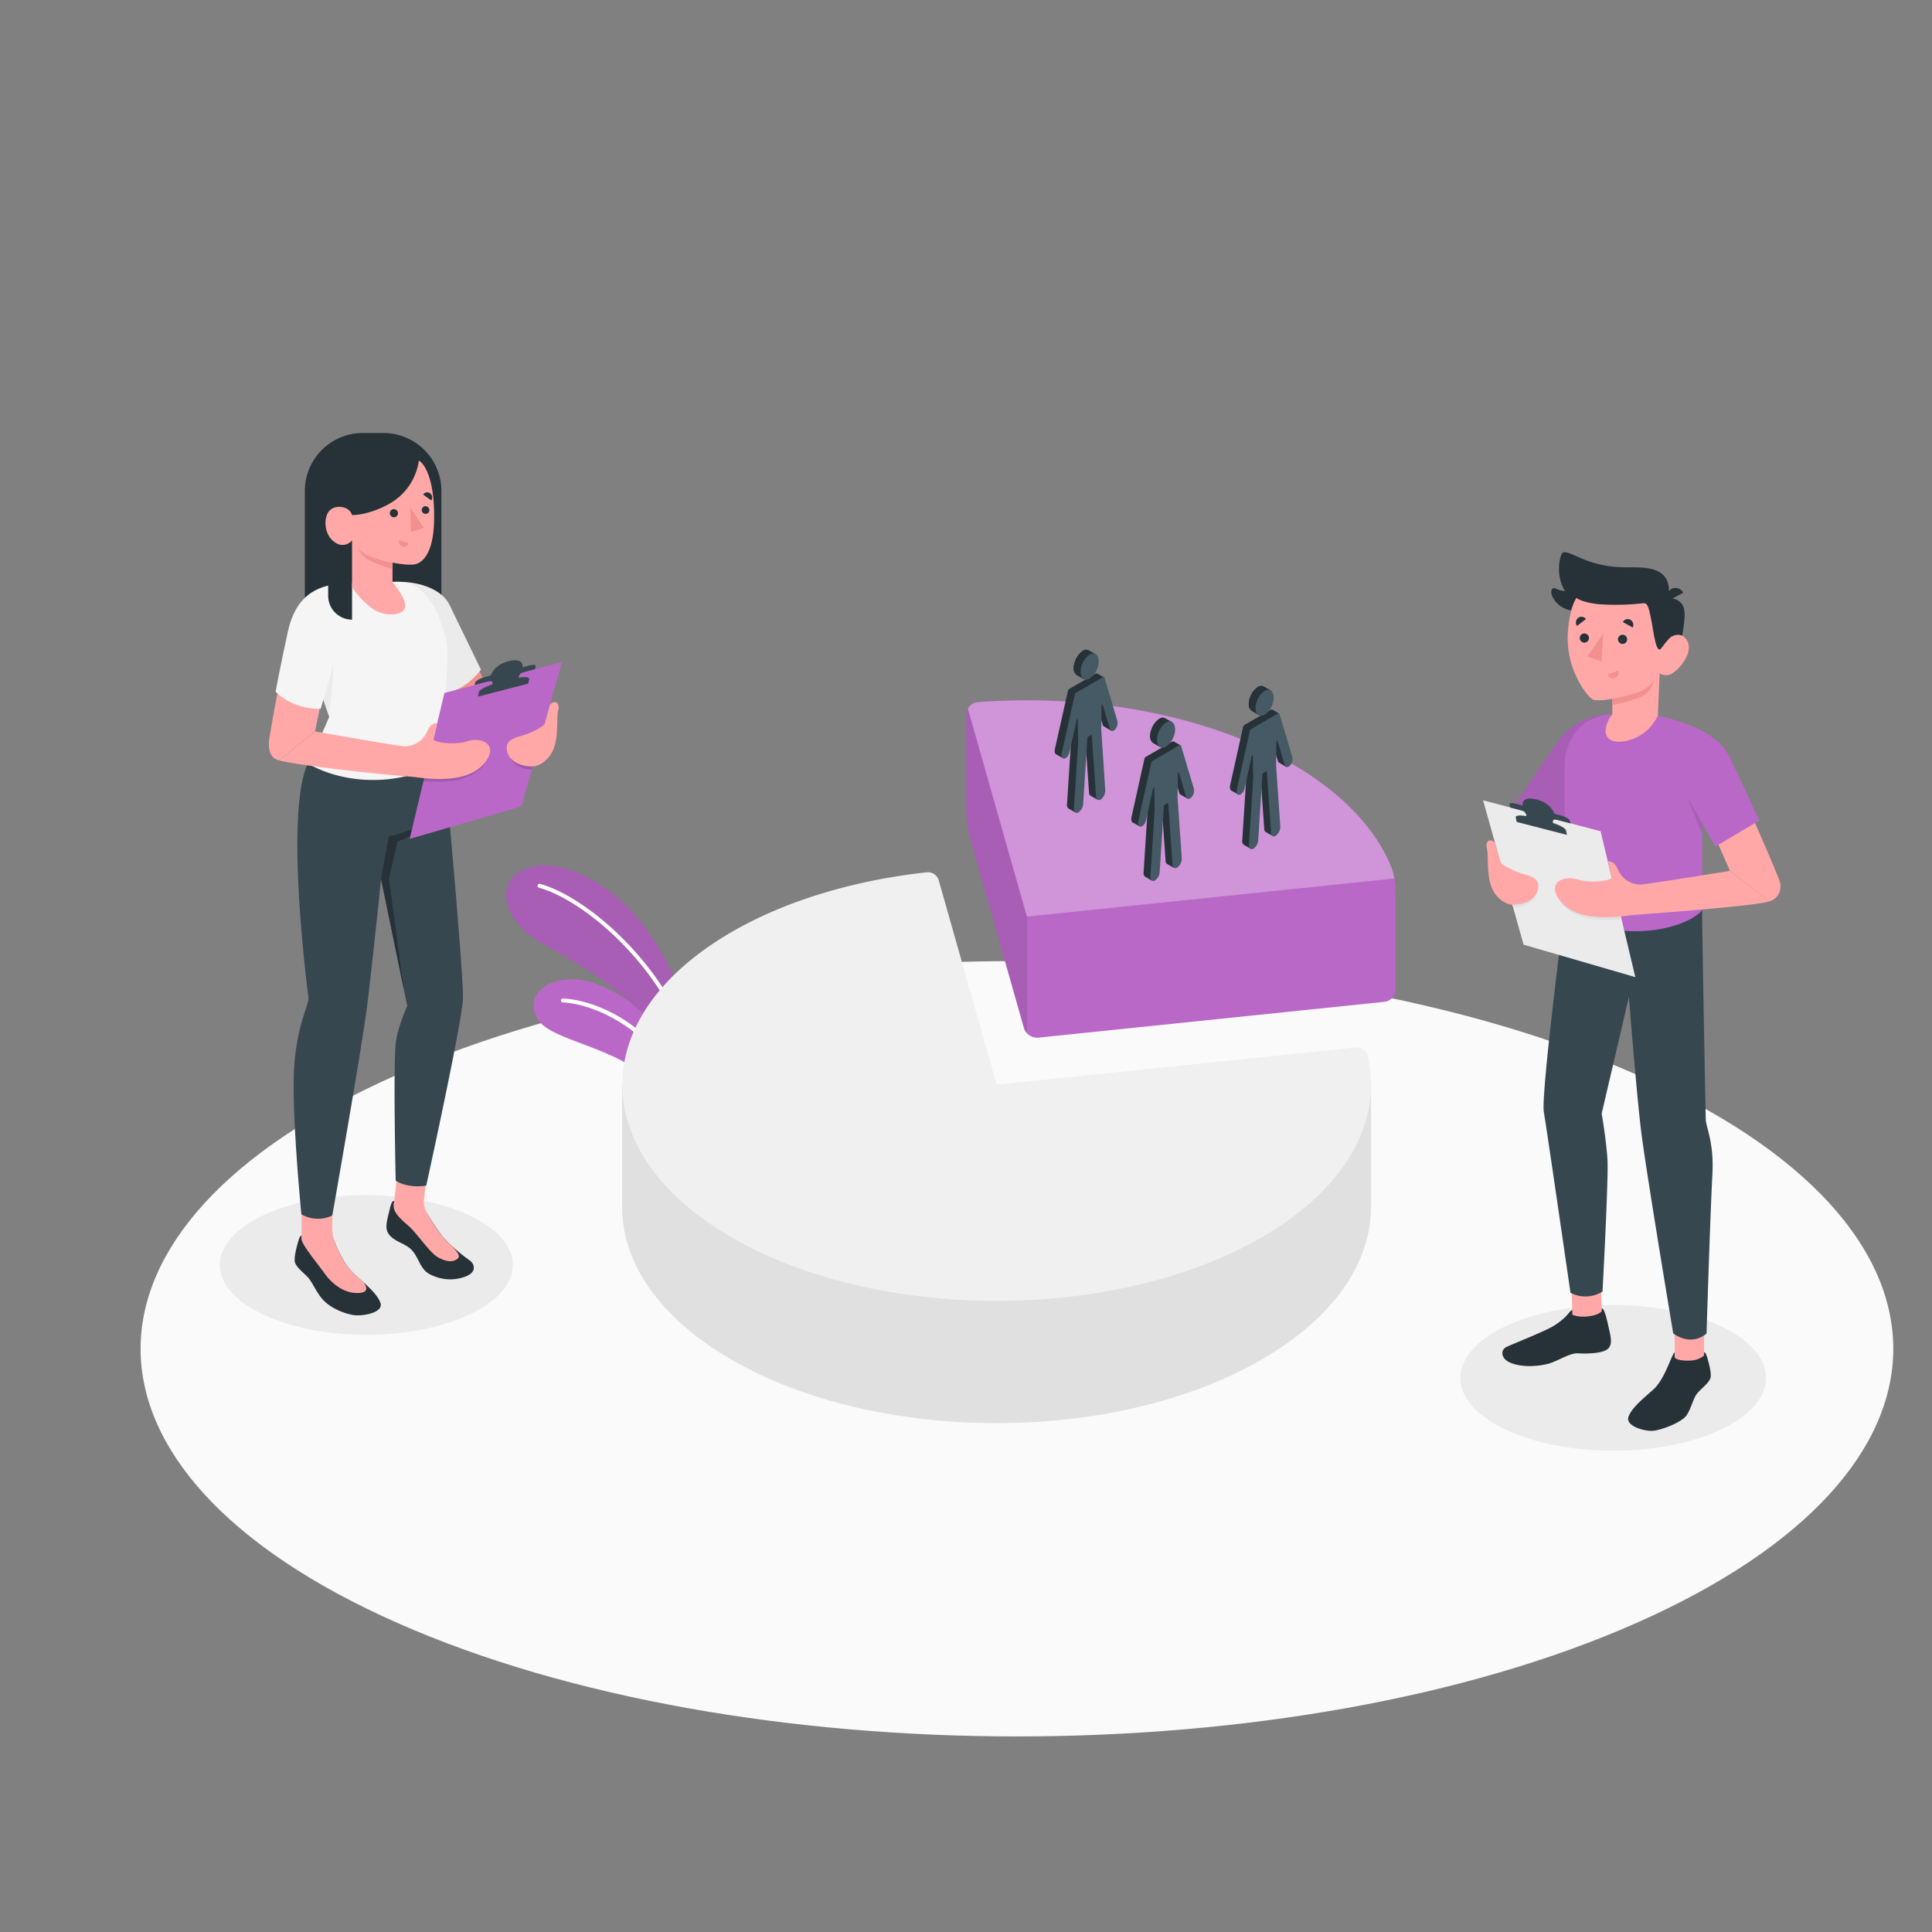 <svg xmlns="http://www.w3.org/2000/svg" viewBox="0 0 500 500"><rect x="0" y="0" width="500" height="500" fill="#808080" stroke="none"/><g id="Floor--inject-36"><path id="floor--inject-36" d="M102.82,420c88.56,39.18,232.16,39.19,320.73,0s88.57-102.7,0-141.88-232.17-39.19-320.74,0S14.25,380.84,102.82,420Z" style="fill:#fafafa"></path></g><g id="Shadow--inject-36"><ellipse id="shadow--inject-36" cx="94.8" cy="327.37" rx="37.92" ry="18.07" style="fill:#ebebeb"></ellipse><ellipse id="shadow--inject-36" cx="417.5" cy="356.6" rx="39.56" ry="18.85" style="fill:#ebebeb"></ellipse></g><g id="Plants--inject-36"><g id="plants--inject-36"><path d="M178.06,264.78c-.61-6.94-6.88-20.87-14.87-29.25s-19.88-14-27.68-10.53c-7.27,3.22-5.6,13,4.06,18.69s24,12.7,29,23.61l9.59,13.08Z" style="fill:#BA68C8"></path><path d="M178.06,264.78c-.61-6.94-6.88-20.87-14.87-29.25s-19.88-14-27.68-10.53c-7.27,3.22-5.6,13,4.06,18.69s24,12.7,29,23.61l9.59,13.08Z" style="opacity:0.1"></path><path d="M179.4,274.23a.5.5,0,0,1-.49-.37c-6.72-23.28-27.56-40.85-39.4-44.11a.51.51,0,0,1,.27-1c12.07,3.32,33.29,21.18,40.11,44.81a.51.51,0,0,1-.35.63Z" style="fill:#fff"></path><path d="M177.19,289.7c-1.45-3.8-6.78-9.82-14.95-14.47-9-5.13-20.06-6.9-22.94-11.26-3.47-5.23.71-10.83,9.56-10.51s25.29,10.92,29.32,28.69Z" style="fill:#BA68C8"></path><path d="M178.53,285.46a.52.52,0,0,1-.47-.3c-9-19.65-25.13-25.42-32.39-25.73a.5.5,0,0,1-.48-.53.49.49,0,0,1,.53-.48c8,.33,24.05,6.25,33.27,26.32a.51.51,0,0,1-.25.67A.54.54,0,0,1,178.53,285.46Z" style="fill:#fff"></path></g></g><g id="Chart--inject-36"><g id="Graphic--inject-36"><path d="M354.81,312.3V280.72H161v31.64h0c0,14.32,9.46,28.64,28.38,39.56,37.84,21.85,99.19,21.85,137,0C345.38,341,354.83,326.64,354.81,312.3Z" style="fill:#e0e0e0"></path><path d="M326.43,320.28c-37.84,21.84-99.19,21.84-137,0s-37.84-57.27,0-79.12c14.3-8.26,32-13.39,50.44-15.41a2.88,2.88,0,0,1,3.08,2.1l15,52.87,92.92-9.63a2.88,2.88,0,0,1,3.11,2.2C357.81,290,348.63,307.46,326.43,320.28Z" style="fill:#f0f0f0"></path><path d="M360.15,224.59c-3.93-9.87-12.57-19.25-25.89-27-22.18-12.79-52.43-18.1-81.29-15.9a3.2,3.2,0,0,0-2.88,3.14v25.87a24.76,24.76,0,0,0,.79,5.67L265,266.07a3.57,3.57,0,0,0,3.67,2.48l89.63-9.28a3.28,3.28,0,0,0,2.87-3.19V230.21A18.17,18.17,0,0,0,360.15,224.59Z" style="fill:#BA68C8"></path><path d="M360.85,227.35l-95.11,9.86L250.49,183.4a3.13,3.13,0,0,1,2.48-1.66c28.86-2.2,59.11,3.11,81.29,15.9,13.32,7.7,21.95,17.07,25.89,27A14.9,14.9,0,0,1,360.85,227.35Z" style="fill:#fff;opacity:0.3"></path><path d="M250.09,184.88v25.87a24.76,24.76,0,0,0,.79,5.67L265,266.07a3.38,3.38,0,0,0,.79,1.34v-30.2L250.49,183.4A3,3,0,0,0,250.09,184.88Z" style="opacity:0.1"></path><g id="People--inject-36"><path d="M287.5,189.09l-.29-2a2.25,2.25,0,0,0,.2-1.47l-.79-2.67-.5-3.5-.5.16.08-4.32-1.58-.9a.63.63,0,0,0-.65,0l-1.71,1h0l-3.08,1.77h0l-1.89,1.09a.91.91,0,0,0-.42.57L273,193.89c-.14.64,0,1.15.31,1.33h0l1.78,1,2.09-8.63.05,3.57-1.09,17a1.13,1.13,0,0,0,.42,1.11h0l0,0h0l1.75,1,1.51-14.13-.58-.37.38-6,1.11-.64,1.11,16a.94.94,0,0,0,.45.84h0l1.77,1-.06-2.31a2.71,2.71,0,0,0,.23-1.23l-.45-6.51-.12-4.52-.2-.12-.32-4.61.11-7.27,2.13,7.16a.72.72,0,0,0,.3.42h0Z" style="fill:#263238"></path><path d="M289.18,186.6l-3.32-11.15a.31.31,0,0,0-.45-.18l-1.88,1.09h0l-3.08,1.78h0l-1.89,1.09a.91.91,0,0,0-.42.57l-3.35,15.11c-.18.84.11,1.47.66,1.4s1.15-.81,1.33-1.65l1.87-8.41a.14.14,0,0,1,.28,0l.09,5.92-1.09,17c-.06.92.43,1.41,1.09,1.11l.11-.06a2.84,2.84,0,0,0,1.19-2.15l1.11-17.29,1.11-.64,1.11,16c.06.8.58,1.13,1.2.77l.1-.06a2.93,2.93,0,0,0,1.09-2.37L285,188.77l.09-6.33a.15.15,0,0,1,.29,0l1.86,6.25c.18.63.78.68,1.33.11A2.47,2.47,0,0,0,289.18,186.6Z" style="fill:#455a64"></path><path d="M283.55,169.29l-1.8-1h0a1.48,1.48,0,0,0-1.53.11,5.6,5.6,0,0,0-2.34,4.45,2.06,2.06,0,0,0,.78,1.85h0l1.82,1.06Z" style="fill:#263238"></path><path d="M277.88,172.83a2.06,2.06,0,0,0,.78,1.85h0l1.82,1.06,1-2.1-3.44-2A5.29,5.29,0,0,0,277.88,172.83Z" style="fill:#263238"></path><path d="M282,175.6a5.6,5.6,0,0,0,2.34-4.46c0-1.71-1.05-2.49-2.34-1.74a5.55,5.55,0,0,0-2.34,4.45C279.65,175.56,280.69,176.34,282,175.6Z" style="fill:#455a64"></path><path d="M307.3,206.68l-.29-2a2.27,2.27,0,0,0,.2-1.48l-.8-2.66-.5-3.5-.49.15.07-4.31-1.58-.91a.66.66,0,0,0-.64,0l-1.72,1h0l-3.08,1.78h0l-1.88,1.09a.87.87,0,0,0-.42.57l-3.35,15.11c-.14.63,0,1.15.3,1.33h0l1.78,1,2.1-8.63.05,3.57-1.09,17a1.14,1.14,0,0,0,.41,1.12h0l1.75,1,1.5-14.12-.58-.37.39-6,1.11-.64,1.11,16a1,1,0,0,0,.44.85h0l1.78,1-.06-2.31a2.86,2.86,0,0,0,.23-1.23l-.45-6.52-.13-4.51-.19-.12-.32-4.61.1-7.27,2.14,7.15a.63.63,0,0,0,.3.42h0Z" style="fill:#263238"></path><path d="M309,204.2,305.65,193a.3.3,0,0,0-.44-.17L303.32,194h0l-3.08,1.78h0l-1.88,1.08a.88.88,0,0,0-.42.58l-3.35,15.11c-.19.84.11,1.46.66,1.39s1.14-.8,1.33-1.64l1.86-8.42a.15.15,0,0,1,.29,0l.09,5.92-1.09,17c-.06.91.43,1.41,1.09,1.11l.1-.06a2.85,2.85,0,0,0,1.2-2.15l1.11-17.3,1.11-.64,1.1,16c.06.8.59,1.13,1.2.77l.11-.07a2.92,2.92,0,0,0,1.09-2.36l-1.09-15.76.09-6.34a.14.14,0,0,1,.28,0l1.86,6.25c.19.63.79.67,1.34.11A2.5,2.5,0,0,0,309,204.2Z" style="fill:#455a64"></path><path d="M303.34,186.88l-1.8-1h0A1.51,1.51,0,0,0,300,186a5.58,5.58,0,0,0-2.34,4.45,2.06,2.06,0,0,0,.78,1.84h0l1.82,1.06Z" style="fill:#263238"></path><path d="M297.67,190.43a2.06,2.06,0,0,0,.78,1.84h0l1.82,1.06,1-2.09-3.44-2A4.77,4.77,0,0,0,297.67,190.43Z" style="fill:#263238"></path><path d="M301.78,193.19a5.58,5.58,0,0,0,2.34-4.45c0-1.71-1.05-2.49-2.34-1.75a5.6,5.6,0,0,0-2.34,4.45C299.44,193.16,300.49,193.94,301.78,193.19Z" style="fill:#455a64"></path><path d="M332.8,198.45l-.29-2a2.27,2.27,0,0,0,.2-1.48l-.8-2.66-.5-3.5-.49.15.07-4.31-1.58-.91a.66.66,0,0,0-.64,0l-1.71,1h0L324,186.49h0l-1.88,1.09a.87.87,0,0,0-.42.57l-3.35,15.11c-.14.63,0,1.14.3,1.33h0l1.78,1,2.1-8.64.05,3.57-1.09,17a1.15,1.15,0,0,0,.41,1.12h0l1.75,1,1.5-14.12-.58-.38.39-6,1.11-.63,1.11,16a1,1,0,0,0,.44.85h0l1.78,1-.06-2.3a2.74,2.74,0,0,0,.23-1.23l-.45-6.52-.13-4.51-.19-.13-.32-4.6.1-7.28,2.14,7.16a.69.69,0,0,0,.3.42h0Z" style="fill:#263238"></path><path d="M334.48,196l-3.33-11.16a.3.3,0,0,0-.44-.17l-1.89,1.09h0l-3.08,1.78h0l-1.88,1.09a.9.9,0,0,0-.42.57l-3.35,15.11c-.19.84.11,1.47.66,1.4s1.15-.81,1.33-1.65l1.87-8.41a.14.14,0,0,1,.28,0l.09,5.92-1.09,17c-.06.91.43,1.41,1.09,1.11l.1-.06a2.89,2.89,0,0,0,1.2-2.15l1.11-17.3,1.11-.64,1.11,16c.05.8.58,1.12,1.19.77l.11-.07a2.93,2.93,0,0,0,1.09-2.37l-1.09-15.75.09-6.34a.14.14,0,0,1,.28,0l1.87,6.26c.18.62.78.67,1.33.11A2.51,2.51,0,0,0,334.48,196Z" style="fill:#455a64"></path><path d="M328.85,178.65l-1.81-1h0a1.51,1.51,0,0,0-1.53.12,5.57,5.57,0,0,0-2.34,4.45A2.06,2.06,0,0,0,324,184h0l1.82,1.06Z" style="fill:#263238"></path><path d="M323.17,182.2A2.06,2.06,0,0,0,324,184h0l1.82,1.06,1-2.09-3.44-2A4.71,4.71,0,0,0,323.17,182.2Z" style="fill:#263238"></path><path d="M327.28,185a5.57,5.57,0,0,0,2.34-4.45c0-1.71-1-2.5-2.34-1.75a5.6,5.6,0,0,0-2.34,4.45C324.94,184.92,326,185.71,327.28,185Z" style="fill:#455a64"></path></g></g></g><g id="character-2--inject-36"><rect x="433.4" y="343.8" width="7.62" height="11.09" style="fill:#ffa8a7"></rect><rect x="406.8" y="330.2" width="7.62" height="11.09" transform="translate(-11.3 14.31) rotate(-1.97)" style="fill:#ffa8a7"></rect><path d="M440.51,235.54c0,7.27.94,54.31.94,54.31.18,2.1,2.14,6,1.72,14-.58,10.92-1.52,41.25-1.52,41.25s-3.57,3.54-8.62,0c0,0-6.89-41.21-8.26-52-1.19-9.44-3.21-35.09-3.21-35.09l-7.05,30.19s1.24,7.1,1.51,12.11-1.29,33.94-1.29,33.94a8.32,8.32,0,0,1-8.29.32s-6.12-42.28-6.9-46.8,5.35-52.19,5.35-52.19Z" style="fill:#37474f"></path><path d="M433.4,351.13V350c-.73.32-2.43,6.78-5.45,9.54-2.4,2.19-5.68,4.72-6.51,7.16s4.56,3.94,6.81,3.54c2.61-.46,7.13-2.29,8.26-4s1.67-4.21,2.59-5.46,3-2.64,3.54-4.08c.28-.79-.05-2.53-.43-4s-.74-2.82-1.2-2.7v.83a6,6,0,0,1-3.81,1.29C436.09,352.2,433.39,352,433.4,351.13Z" style="fill:#263238"></path><path d="M406.92,339.07c-.4,0-.72.57-1.59,1.52a16.74,16.74,0,0,1-4.48,3.22c-2.85,1.43-8.4,3.62-10.91,4.75-1.56.71-1.49,2.6.13,3.68s5.53,1.86,10.23.8c2.56-.57,5.89-2.93,8-2.8s6.05.09,7.61-1,.93-3.36.49-5.33c-.48-2.15-1.17-5.44-1.88-5.29l0,.68c-.92,1.38-5.58,1.95-7.59.93Z" style="fill:#263238"></path><path d="M460.66,228.42c-.17-1-4.92-12-6.87-16.31l-9.86,4.62,3.78,8.65,10.22,7.9A4,4,0,0,0,460.66,228.42Z" style="fill:#ffa8a7"></path><path d="M416.1,184.94c-4.71.38-9.41,1.67-13.62,7.92s-11.58,17-11.58,17l13.88,4.4Z" style="fill:#BA68C8"></path><path d="M416.1,184.94c-4.71.38-9.41,1.67-13.62,7.92s-11.58,17-11.58,17l13.88,4.4Z" style="opacity:0.1"></path><path d="M429.05,185.18c6.83,1.64,15.49,4.4,18.52,10.69s7.72,16.49,7.72,16.49L444,219.05l-3.47-6v22.53c-5.34,5.81-24,8.52-35.62,0V198.42c0-5.93,3.3-13.06,12.4-13.59Z" style="fill:#BA68C8"></path><path d="M440.51,213s-3.42-5.94-4.16-7.37l4.16,10.15Z" style="opacity:0.1"></path><path d="M431.61,154.82A4.07,4.07,0,0,1,435,156c1.44,1.48,1.14,4.21,0,10.48l-4.46.51Z" style="fill:#263238"></path><path d="M405.62,153a6.91,6.91,0,0,1-2.78-.57c-1.37-.79-1.73.77-1,2.12A6.36,6.36,0,0,0,407,158c0-.19,1.28-3.48,1.28-3.48Z" style="fill:#263238"></path><path d="M429.52,167c.66.4,1.61-.87,2.42-1.73s3.48-2,4.81.78-1.72,6.65-3.52,7.9a3.18,3.18,0,0,1-3.71.33l-.47,10.91a11.65,11.65,0,0,1-8.78,6.66c-6.4.87-5.09-4.42-3-7v-4s-3.31.66-4.87.25c-.84-.23-2.83-2.64-4.12-5.33-1.44-3-3.85-8.41-1.71-17.5,2.3-9.77,12.79-10.07,19-6.13S429.52,167,429.52,167Z" style="fill:#ffa8a7"></path><path d="M429.52,168.11c.33,0,1.6-2.1,2.42-2.85,1.14-1-.33-10.44-.33-10.44s1.16-3.57-1.1-5.93-6.63-2-9.82-2.08a28.61,28.61,0,0,1-11.43-2.3c-4.54-2-4.88-2.2-5.44-.21s-.78,6.56,1.93,9.62l2.26.83s1.21,1.08,5.45,1.59a62.53,62.53,0,0,0,11.73-.22c1.23-.17,1.49,1,2.15,4.27C427.92,163.25,428.4,168.08,429.52,168.11Z" style="fill:#263238"></path><path d="M431.61,155.55l4-2.15a2.22,2.22,0,0,0-3-1A2.38,2.38,0,0,0,431.61,155.55Z" style="fill:#263238"></path><path d="M417.3,180.87s5.93-1.2,8-2.3a6.78,6.78,0,0,0,2.86-2.84,9.27,9.27,0,0,1-1.62,3.35c-1.52,1.94-9.25,3.36-9.25,3.36Z" style="fill:#f28f8f"></path><path d="M418.73,165.51a1.19,1.19,0,1,0,1.18-1.24A1.21,1.21,0,0,0,418.73,165.51Z" style="fill:#263238"></path><path d="M420,161l2.54,1.4a1.52,1.52,0,0,0-.59-2A1.41,1.41,0,0,0,420,161Z" style="fill:#263238"></path><path d="M418.81,173.57l-2.71,1a1.42,1.42,0,0,0,1.84.9A1.52,1.52,0,0,0,418.81,173.57Z" style="fill:#f28f8f"></path><path d="M408.12,162l2.32-1.79a1.4,1.4,0,0,0-2-.31A1.55,1.55,0,0,0,408.12,162Z" style="fill:#263238"></path><path d="M408.84,165.17a1.19,1.19,0,1,0,1.19-1.24A1.21,1.21,0,0,0,408.84,165.17Z" style="fill:#263238"></path><polygon points="414.89 164.04 414.5 171.19 410.77 169.92 414.89 164.04" style="fill:#f28f8f"></polygon><polygon points="383.82 207.12 414.24 215.13 423.22 252.88 394.3 244.48 383.82 207.12" style="fill:#ebebeb"></polygon><path d="M397.08,232.1c-.28.77-1.94,2.91-5.48,2.74l-.44-1.56Z" style="fill:#e0e0e0"></path><path d="M403.88,233.28c.14,1,2.2,2.87,5.7,4,4,1.32,10.09.62,10.09.62l-.55-1.88Z" style="fill:#e0e0e0"></path><path d="M392.73,212.59l-.25-1.16c-.14-.64,1.64-.67,4-.06l4.49,1.16c2.34.61,4.35,1.62,4.48,2.26l.26,1.16Z" style="fill:#e0e0e0"></path><path d="M401.9,213c0-.07,0-.13,0-.19-.1-.54.13-.87,1.15-.61l3.44.9-.22-.72c-.12-.4-1.07-1-2.12-1.26l-1.89-.54s-.86-2.85-4.8-3.72-3.41,1.63-3.41,1.63l-1.78-.49c-1-.27-1.7-.17-1.61.23l.17.75,3.06.8A1.51,1.51,0,0,1,395,211a1.89,1.89,0,0,1,.05.23c-1.71-.31-2.9-.21-2.78.32l.25,1.16,13,3.36-.25-1.16C405.13,214.37,403.72,213.58,401.9,213Z" style="fill:#37474f"></path><path d="M457.93,233.28l-10.22-7.9s-20.61,3.35-23,3.54a6.33,6.33,0,0,1-6-3.89c-.92-2.38-2.55-2.08-2.55-2.08l.95,4c.22,1-5.58,1.75-8.79.66s-7.88.5-5,4.88,8.49,4.88,12.39,4.88a39.71,39.71,0,0,0,4.87-.32c1.26-.16,2.52-.29,3.78-.38C432.29,236.07,454.3,234.42,457.93,233.28Z" style="fill:#ffa8a7"></path><path d="M386.92,218.16l1.35,4.81c.26.93,3.79,2.61,6,3.23s4.68,1.34,3.62,4.47c-1,2.88-4.65,3.54-6.52,3.46s-4.44-1.88-5.45-4.76c-1.29-3.68-.6-7.62-1.11-9.77S385.8,216.88,386.92,218.16Z" style="fill:#ffa8a7"></path></g><g id="character-1--inject-36"><path d="M93.85,112.06h5.38a15,15,0,0,1,15,15v38.11a0,0,0,0,1,0,0H78.89a0,0,0,0,1,0,0V127A15,15,0,0,1,93.85,112.06Z" style="fill:#263238"></path><path d="M114.71,320.26a47.06,47.06,0,0,0,6.74,5.86,2.84,2.84,0,0,1,.93,1c.32.66.81,2.3-2.2,3.35a11.17,11.17,0,0,1-9.29-.89c-2.47-1.55-2.59-4.77-4.92-6.61-1.73-1.36-3.89-1.71-5.28-3.48-1-1.24-.72-2.89-.22-4.93.56-2.23.81-3.91,1.55-3.74l-.12,1c.92,1.47,5.68,1.9,7.8.89A87.42,87.42,0,0,0,114.71,320.26Z" style="fill:#263238"></path><path d="M116.8,322.34v0c-.71-.65-1.42-1.33-2.09-2.06a60.35,60.35,0,0,1-3.89-5.74,6.5,6.5,0,0,1-1.09-4.1l.6-5.49-7.55-.53-.88,7.4h0c-.18,1.68,1.2,3.17,3.66,5.29s5.58,7.05,7.8,8.29,3.82,1.2,4.76.57S119.2,324.79,116.8,322.34Z" style="fill:#ffa8a7"></path><path d="M86,320.93V319.8c.45,1.33,2.52,7.06,5.67,9.93,2.5,2.29,5.92,4.92,6.79,7.47s-4.76,3.53-7.09,3.12c-2.72-.48-6.24-2-8.15-4.37-1.35-1.66-2.2-3.62-3.16-4.92s-3.18-2.75-3.7-4.25c-.28-.83.06-2.64.46-4.17s.76-2.94,1.24-2.81v.86A6.23,6.23,0,0,0,82,322C83.19,322.05,86,321.82,86,320.93Z" style="fill:#263238"></path><path d="M93.94,331.74c-.78-.69-1.56-1.37-2.27-2-2.2-2-3.88-5.41-4.84-7.73a10.85,10.85,0,0,1-.83-4.17v-4.53H78.06v7.37h0v.19l0,0c.38,1.65,4,6,6.1,8.9,1.38,1.92,4,4.36,7.17,4.78C94.35,334.94,95.88,334,93.94,331.74Z" style="fill:#ffa8a7"></path><path d="M79.64,197.61c-6.15,13.44.22,60.77.22,60.77-.18,2.18-2.67,6.47-3.6,16.07C75.16,285.78,78,314.26,78,314.26a8.58,8.58,0,0,0,8,.31s7.56-42.88,9-54.15c1.24-9.84,3.63-33,3.63-33l6.77,32.92s-2.6,5.66-3,9.86c-.64,6.63,0,35.34,0,35.34s2.71,2.07,7.91,1.3c0,0,8.8-40,9.49-48,.42-4.77-5-63.22-5-63.22Z" style="fill:#37474f"></path><path d="M98.61,227.45l2-11s8.45-1.75,12.29-5.36a21.86,21.86,0,0,1-10,6.64l-2.24,9.61,3.92,29.09Z" style="fill:#263238"></path><path d="M69.61,191.77c.07-.88,1.72-10.29,2.85-15.56l11.07,3.39-2,9.69-9.32,7.48C69.32,196.19,69.55,192.65,69.61,191.77Z" style="fill:#ffa8a7"></path><polygon points="123.11 171.93 128.34 181.52 120.2 188.49 112.75 176.68 123.11 171.93" style="fill:#f28f8f"></polygon><path d="M103.49,150.57c5.19.05,10.9,1.94,12.86,6s8.11,16.73,8.11,16.73-4.59,6.71-11.86,6.24Z" style="fill:#ebebeb"></path><path d="M90.49,150.93h0a15.56,15.56,0,0,0-10.41,8.52,13.48,13.48,0,0,0-.37,10.16l5.49,15.9s-2.57,6.22-5.56,12.1c13.79,7.7,31,3.65,35.16-2,.18-1.19-.06-6.56.28-12.67.35-6.52,1.25-13.88.22-17.9-1.9-7.48-5.46-14.5-12.55-14.5Z" style="fill:#f5f5f5"></path><path d="M88.44,150.93c-4.7.66-11.62,1.61-14,12.8C72,175.07,71.33,179,71.33,179s3.86,4.5,11.67,4.46l2.43-8.6Z" style="fill:#f5f5f5"></path><path d="M83.67,181.09s1.6-5.06,2.56-9.16A62.8,62.8,0,0,1,85,184.79Z" style="fill:#ebebeb"></path><path d="M91.11,160.36h0a6.18,6.18,0,0,1-6.18-6.17v-18h6.18Z" style="fill:#263238"></path><path d="M108.4,119.2c1.86,1.1,4.17,5.79,3.94,15.62-.19,8.33-2.89,10.39-4.25,11s-4,.23-6.51-.2v5s3.51,4.09,3.29,6.38-5.07,2.83-8.36.59a21.3,21.3,0,0,1-5.4-5.65V139.85a3.19,3.19,0,0,1-4.52.43c-2.81-1.87-2.92-6.48-1.29-8.14s5.15-1.13,5.81,1.16c0,0,4.06.14,9.46-2.82A15.21,15.21,0,0,0,108.4,119.2Z" style="fill:#ffa8a7"></path><path d="M103,132.73a1.07,1.07,0,0,1-1,1.14,1.09,1.09,0,0,1-1.11-1,1.05,1.05,0,1,1,2.1-.1Z" style="fill:#263238"></path><path d="M103.32,139.79l2.43.78a1.24,1.24,0,0,1-1.58.87A1.33,1.33,0,0,1,103.32,139.79Z" style="fill:#f28f8f"></path><path d="M111.63,129.51,109.51,128a1.24,1.24,0,0,1,1.76-.36A1.37,1.37,0,0,1,111.63,129.51Z" style="fill:#263238"></path><path d="M111.14,132a1,1,0,1,1-1.1-1A1.07,1.07,0,0,1,111.14,132Z" style="fill:#263238"></path><polygon points="106.2 131.37 106.36 137.68 109.68 136.65 106.2 131.37" style="fill:#f28f8f"></polygon><path d="M101.58,145.61c-2.68-.35-8.2-1.93-9-4.11a5.59,5.59,0,0,0,1.93,2.78c1.64,1.41,7.12,3,7.12,3Z" style="fill:#f28f8f"></path><polygon points="145.43 171.34 115.01 179.35 106.03 217.1 134.95 208.7 145.43 171.34" style="fill:#BA68C8"></polygon><path d="M132.17,196.32c.28.77,1.94,2.91,5.48,2.74l.44-1.56Z" style="opacity:0.15"></path><path d="M125.37,197.5c-.13,1-2.2,2.87-5.7,4-4,1.32-10.08.62-10.08.62l.54-1.88Z" style="opacity:0.15"></path><path d="M136.52,176.81s.12-.52.25-1.16-1.64-.67-4-.06l-4.48,1.16c-2.35.61-4.35,1.62-4.49,2.26l-.25,1.16Z" style="opacity:0.15"></path><path d="M138.63,172.43c.09-.4-.63-.5-1.61-.23l-1.78.49s.53-2.51-3.41-1.63-4.8,3.72-4.8,3.72l-1.89.54c-1,.3-2,.86-2.12,1.26l-.22.72,15.66-4.12Z" style="fill:#37474f"></path><path d="M136.47,173.69c-1.43.34-2,.53-2.24,1.52s-.35,2-.35,2L127,179s.33-1.43.44-2-.13-.89-1.23-.6l-.1-.44,10.87-2.77Z" style="fill:#37474f"></path><path d="M136.71,176.92l.25-1.16c.14-.64-1.64-.67-4-.06l-4.49,1.16c-2.34.61-4.35,1.62-4.48,2.26l-.26,1.16Z" style="fill:#37474f"></path><path d="M72.24,196.77l9.32-7.48s20.59,3.66,23,3.85a6.32,6.32,0,0,0,6-3.89c.93-2.38,2.55-2.08,2.55-2.08s-.72,3-.94,4,5.57,1.75,8.78.66,7.88.5,5,4.88-8.49,4.88-12.39,4.89a42.21,42.21,0,0,1-4.87-.33c-1.26-.16-2.52-.29-3.78-.38C97,200.29,75.87,197.9,72.24,196.77Z" style="fill:#ffa8a7"></path><path d="M142.33,182.38,141,187.19c-.26.93-3.79,2.61-6,3.23s-4.68,1.34-3.62,4.47c1,2.88,4.65,3.54,6.53,3.46s4.43-1.88,5.44-4.76c1.29-3.68.6-7.61,1.11-9.77S143.45,181.1,142.33,182.38Z" style="fill:#ffa8a7"></path></g></svg>